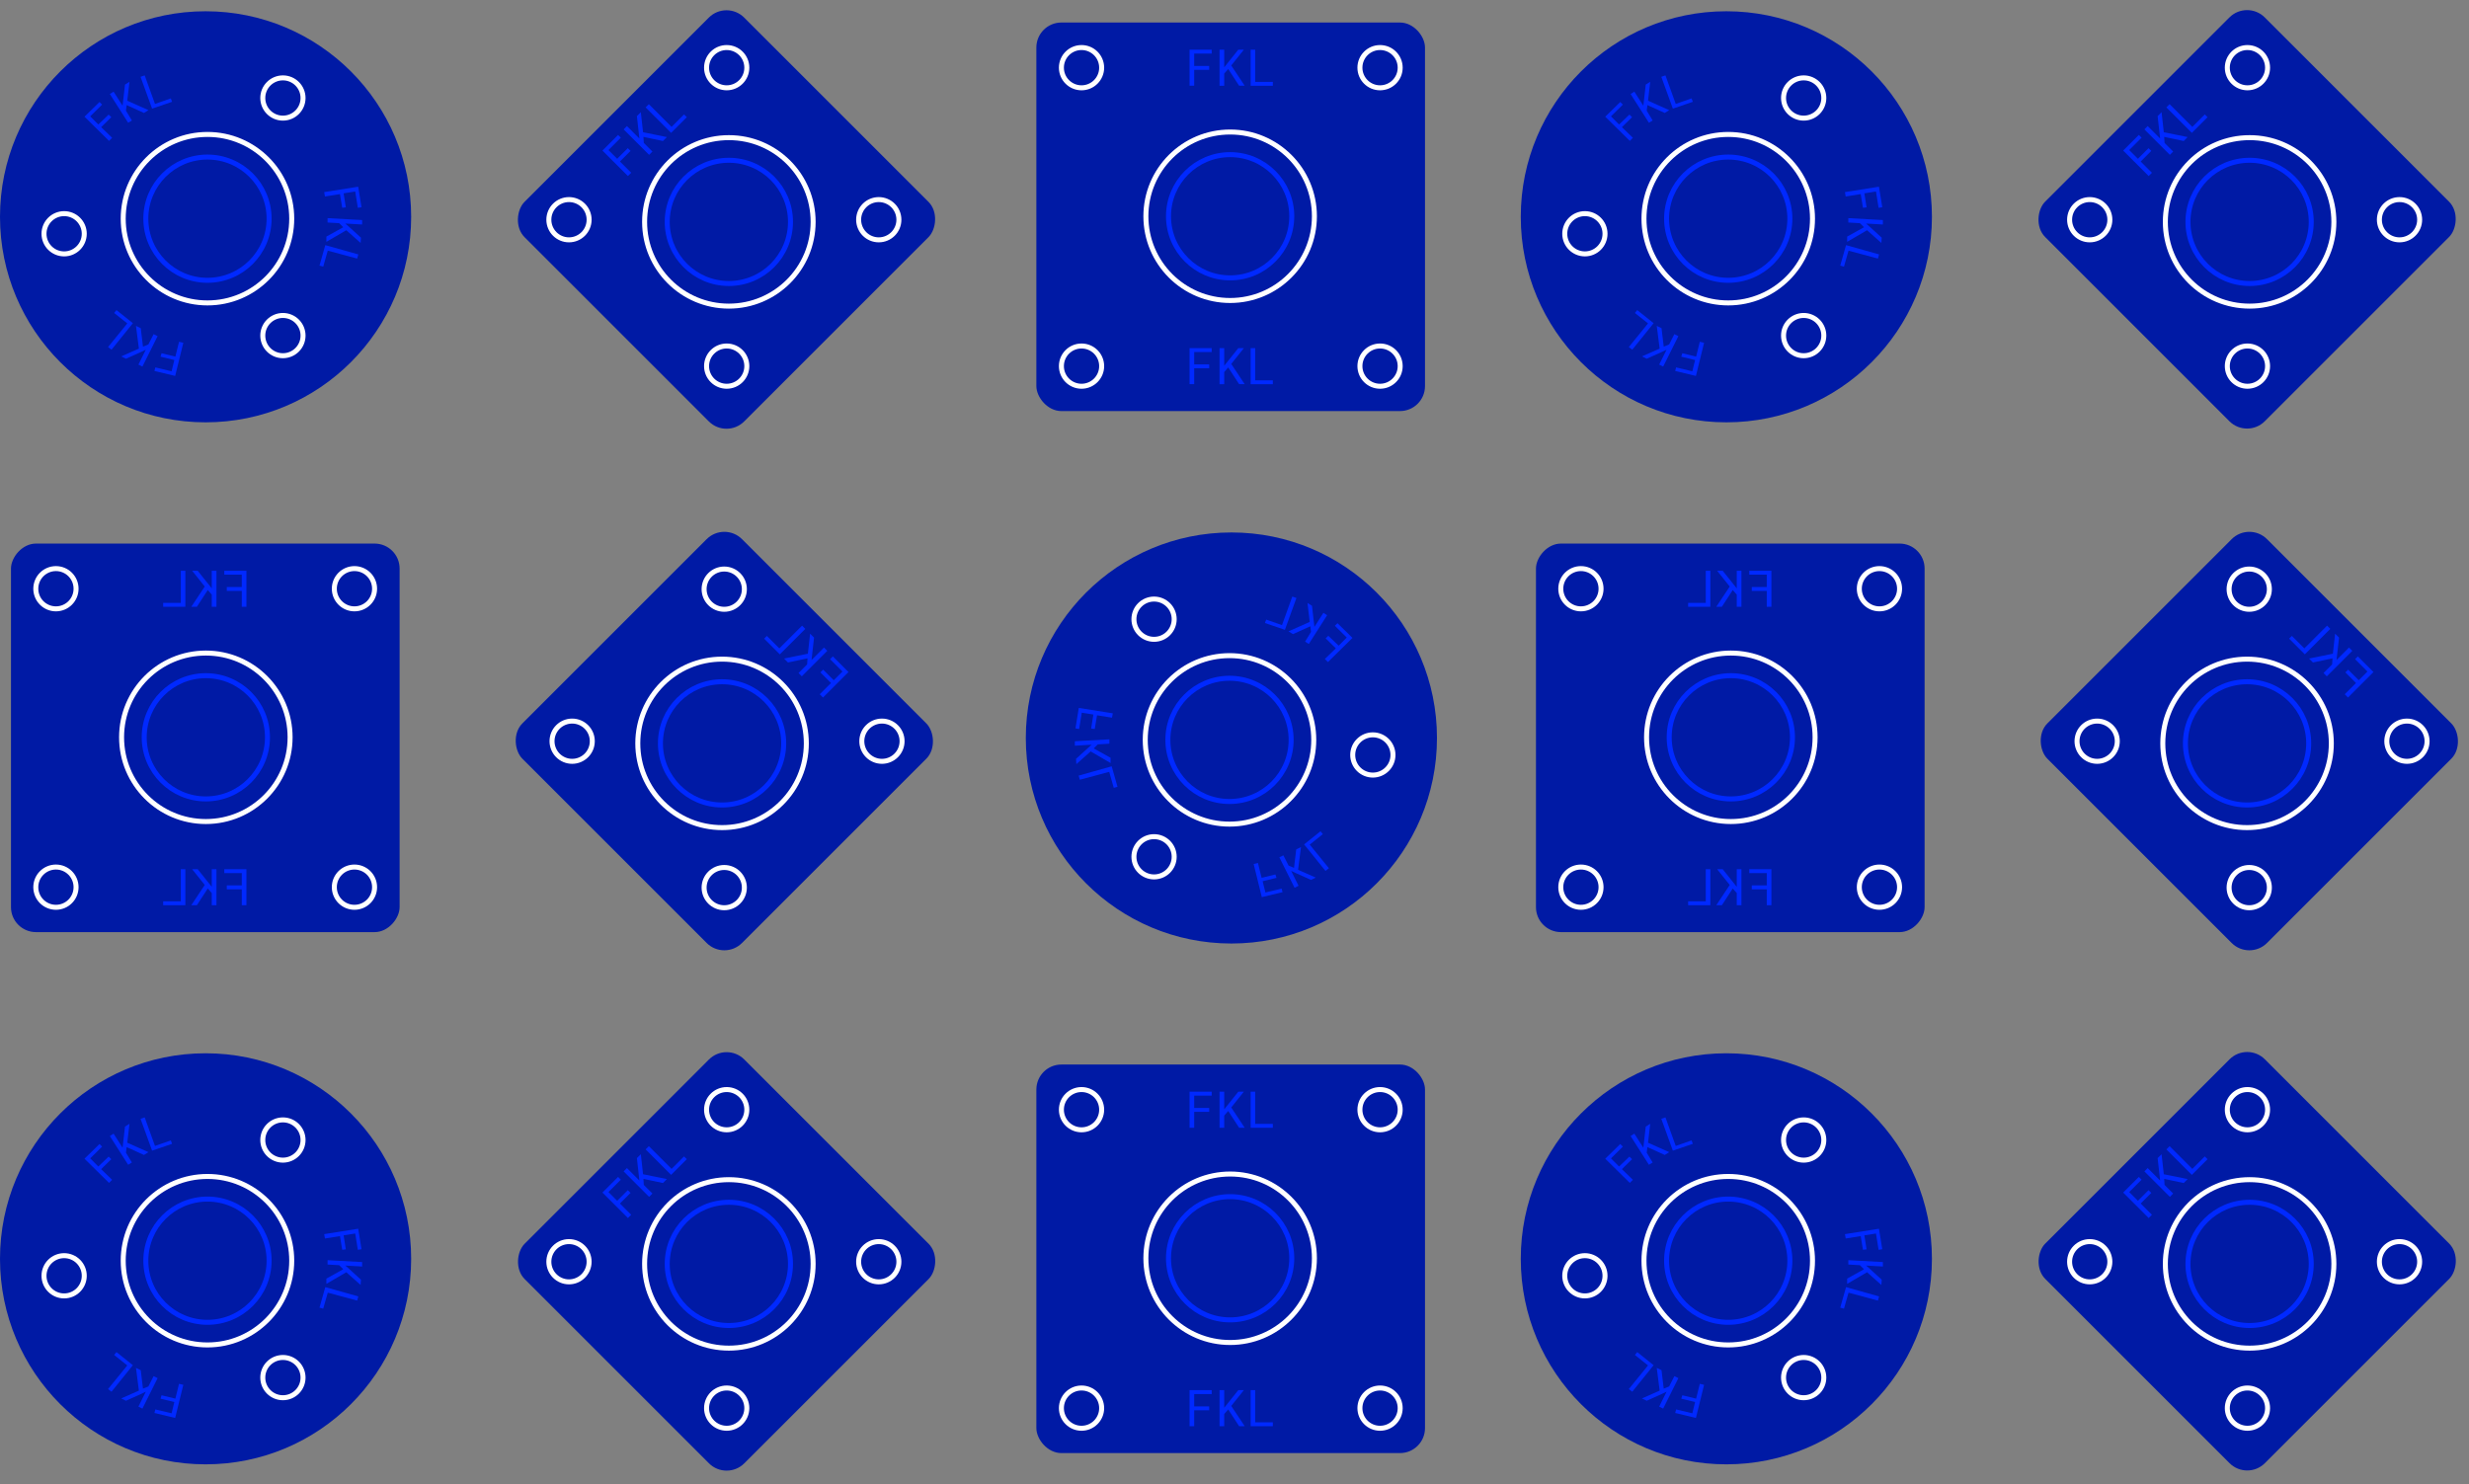 <svg fill="none" height="297" viewBox="0 0 494 297" width="494" xmlns="http://www.w3.org/2000/svg"><rect x="0" y="0" width="494" height="297" fill="#808080" stroke="none"/><circle cx="41.133" cy="43.387" fill="#001aa5" r="41.133"/><g fill="#0029ff"><path d="m22.27 23.451-2.033 1.996 2.199 2.133-.622.615-4.909-4.84 3.001-2.939.525.519-2.379 2.351 1.618 1.627 2.074-1.982z"/><path d="m25.339 21.031-.138 1.121 1.189 1.955-.747.465-3.665-5.755.747-.478 1.798 2.816.124-1.039.36-3.185.899-.561-.443 3.787 4.245 1.887-.899.561z"/><path d="m31.009 20.799 3.167-1.107.249.683-3.997 1.367-2.309-6.371.83-.287z"/><path d="m68.473 41.578-.456-2.734-3.001.478-.152-.875 6.804-1.08.664 4.101-.733.123-.525-3.267-2.323.369.443 2.803z"/><path d="m68.679 45.475-.816-.807-2.323-.137v-.875l6.915.383v.889l-3.361-.191.788.697 2.337 2.133-.069 1.053-2.863-2.543-3.983 2.324v-1.053z"/><path d="m65.583 50.164-.913 3.199-.747-.205 1.162-4.101 6.61 1.859-.235.834z"/><path d="m32.323 70.698 2.766.67.733-2.967.857.205-1.632 6.63-4.149-.998.18-.711 3.25.779.553-2.256-2.766-.67z"/><path d="m28.604 69.372 1.079-.437 1.051-2.064.802.397-3.042 6.097-.802-.397 1.48-2.98-.954.451-3.015 1.353-.954-.465 3.54-1.558-.581-4.553.954.465z"/><path d="m25.464 64.724-2.627-2.092.47-.574 3.277 2.625-4.273 5.304-.692-.533z"/></g><circle cx="41.511" cy="43.764" r="16.859" stroke="#fff"/><circle cx="41.51" cy="43.764" r="12.331" stroke="#0029ff"/><circle r="4.028" stroke="#fff" transform="matrix(-1 0 0 1 56.606 19.613)"/><circle r="4.028" stroke="#fff" transform="matrix(-1 0 0 1 56.606 67.161)"/><circle r="4.028" stroke="#fff" transform="matrix(-1 0 0 1 12.831 46.783)"/><rect fill="#001aa5" height="62.156" rx="5" transform="matrix(.707 .707 -.707 .707 42.58 -102.797)" width="62.156" x="145.377"/><circle cx="145.832" cy="44.406" r="16.859" stroke="#fff"/><circle cx="145.831" cy="44.406" r="12.331" stroke="#0029ff"/><circle r="4.028" stroke="#fff" transform="matrix(-1 0 0 1 145.397 13.544)"/><circle r="4.028" stroke="#fff" transform="matrix(-1 0 0 1 145.397 73.272)"/><circle r="4.028" stroke="#fff" transform="matrix(-1 0 0 1 175.825 43.971)"/><circle r="4.028" stroke="#fff" transform="matrix(-1 0 0 1 113.843 43.971)"/><path d="m126.159 30.201-2.122 2.122 2.252 2.252-.655.655-5.099-5.099 3.131-3.131.553.553-2.476 2.476 1.744 1.744 2.122-2.122zm2.578-2.808.077 1.212 1.722 1.723-.661.662-5.099-5.099.662-.662 2.49 2.49-.123-1.11-.378-3.369.788-.788.448 4.013 4.77.967-.788.788zm5.634-2 2.493-2.493.55.55-3.141 3.141-5.099-5.099.648-.648z" fill="#0029ff"/><rect fill="#001aa5" height="77.759" rx="5" width="77.759" x="207.357" y="4.508"/><path d="m241.937 13.974h-3.002v3.184h-.926v-7.211h4.428v.782h-3.502v2.466h3.002zm3.808-.163-.802.911v2.437h-.936v-7.211h.936v3.521l.698-.872 2.115-2.65h1.114l-2.521 3.155 2.689 4.056h-1.114zm5.398 2.57h3.526v.777h-4.442v-7.211h.916z" fill="#0029ff"/><path d="m241.937 73.702-3.002 0v3.184h-.926v-7.211h4.428v.782h-3.502v2.466h3.002zm3.808-.163-.802.911v2.437h-.936v-7.211h.936v3.521l.698-.872 2.115-2.65h1.114l-2.521 3.155 2.689 4.056-1.114-0zm5.398 2.57h3.526v.777l-4.442 0v-7.211h.916z" fill="#0029ff"/><circle cx="246.129" cy="43.279" r="16.859" stroke="#fff"/><circle cx="246.127" cy="43.279" r="12.331" stroke="#0029ff"/><circle r="4.028" stroke="#fff" transform="matrix(-1 0 0 1 216.393 13.544)"/><circle r="4.028" stroke="#fff" transform="matrix(-1 0 0 1 276.122 13.544)"/><circle r="4.028" stroke="#fff" transform="matrix(-1 0 0 1 216.393 73.272)"/><circle r="4.028" stroke="#fff" transform="matrix(-1 0 0 1 276.122 73.272)"/><circle cx="345.409" cy="43.387" fill="#001aa5" r="41.133"/><path d="m326.545 23.451-2.033 1.996 2.199 2.133-.622.615-4.909-4.84 3.001-2.939.525.519-2.379 2.352 1.618 1.627 2.075-1.982z" fill="#0029ff"/><path d="m329.614 21.031-.138 1.121 1.189 1.955-.746.465-3.665-5.756.747-.478 1.797 2.816.125-1.039.359-3.185.899-.56-.442 3.787 4.245 1.887-.899.56z" fill="#0029ff"/><path d="m335.285 20.798 3.167-1.107.249.684-3.997 1.367-2.309-6.371.829-.287z" fill="#0029ff"/><path d="m372.748 41.578-.456-2.734-3.001.478-.152-.875 6.804-1.08.663 4.101-.733.123-.525-3.267-2.323.369.442 2.803z" fill="#0029ff"/><path d="m372.954 45.475-.816-.807-2.323-.137v-.875l6.915.383v.889l-3.361-.191.788.697 2.338 2.133-.07 1.053-2.862-2.543-3.983 2.324v-1.053z" fill="#0029ff"/><path d="m369.857 50.164-.913 3.199-.747-.205 1.162-4.101 6.61 1.859-.235.834z" fill="#0029ff"/><path d="m336.598 70.698 2.766.67.733-2.967.857.205-1.631 6.63-4.149-.998.18-.711 3.249.779.554-2.256-2.766-.67z" fill="#0029ff"/><path d="m332.88 69.372 1.078-.438 1.051-2.064.802.397-3.042 6.097-.802-.397 1.48-2.98-.955.451-3.014 1.353-.955-.465 3.541-1.558-.581-4.553.954.465z" fill="#0029ff"/><path d="m329.739 64.724-2.628-2.092.471-.574 3.277 2.625-4.273 5.304-.691-.533z" fill="#0029ff"/><circle cx="345.787" cy="43.764" r="16.859" stroke="#fff"/><circle cx="345.786" cy="43.764" r="12.331" stroke="#0029ff"/><circle r="4.028" stroke="#fff" transform="matrix(-1 0 0 1 360.882 19.613)"/><circle r="4.028" stroke="#fff" transform="matrix(-1 0 0 1 360.882 67.161)"/><circle r="4.028" stroke="#fff" transform="matrix(-1 0 0 1 317.106 46.783)"/><rect fill="#001aa5" height="62.156" rx="5" transform="matrix(.707 .707 -.707 .707 131.699 -317.951)" width="62.156" x="449.65"/><circle cx="450.105" cy="44.406" r="16.859" stroke="#fff"/><circle cx="450.104" cy="44.406" r="12.331" stroke="#0029ff"/><circle r="4.028" stroke="#fff" transform="matrix(-1 0 0 1 449.671 13.544)"/><circle r="4.028" stroke="#fff" transform="matrix(-1 0 0 1 449.671 73.272)"/><circle r="4.028" stroke="#fff" transform="matrix(-1 0 0 1 480.098 43.971)"/><circle r="4.028" stroke="#fff" transform="matrix(-1 0 0 1 418.116 43.971)"/><path d="m430.433 30.201-2.123 2.122 2.252 2.252-.655.655-5.098-5.099 3.13-3.131.554.553-2.476 2.476 1.744 1.744 2.122-2.122zm2.577-2.808.077 1.212 1.723 1.723-.662.662-5.099-5.099.662-.662 2.49 2.49-.123-1.11-.378-3.369.788-.788.448 4.013 4.77.967-.788.788zm5.635-2 2.493-2.493.55.55-3.142 3.141-5.098-5.099.648-.648z" fill="#0029ff"/><circle cx="41.133" cy="251.925" fill="#001aa5" r="41.133"/><path d="m22.27 231.988-2.033 1.996 2.199 2.133-.622.615-4.909-4.839 3.001-2.94.525.52-2.379 2.351 1.618 1.627 2.074-1.982z" fill="#0029ff"/><path d="m25.339 229.569-.138 1.121 1.189 1.955-.747.465-3.665-5.756.747-.478 1.798 2.816.124-1.039.36-3.185.899-.561-.443 3.787 4.245 1.887-.899.56z" fill="#0029ff"/><path d="m31.009 229.337 3.167-1.108.249.684-3.997 1.367-2.309-6.371.83-.287z" fill="#0029ff"/><path d="m68.473 250.116-.456-2.734-3.001.478-.152-.875 6.804-1.08.664 4.101-.733.123-.525-3.267-2.323.369.443 2.803z" fill="#0029ff"/><path d="m68.679 254.013-.816-.807-2.323-.136v-.875l6.915.382v.889l-3.361-.191.788.697 2.337 2.133-.069 1.052-2.863-2.543-3.983 2.324v-1.052z" fill="#0029ff"/><path d="m65.583 258.701-.913 3.199-.747-.205 1.162-4.101 6.61 1.859-.235.834z" fill="#0029ff"/><path d="m32.323 279.236 2.766.67.733-2.967.857.205-1.632 6.631-4.149-.998.18-.711 3.25.779.553-2.256-2.766-.67z" fill="#0029ff"/><path d="m28.604 277.91 1.079-.438 1.051-2.064.802.396-3.042 6.098-.802-.397 1.48-2.98-.954.451-3.015 1.353-.954-.464 3.54-1.559-.581-4.552.954.464z" fill="#0029ff"/><path d="m25.464 273.262-2.627-2.092.47-.574 3.277 2.625-4.273 5.304-.692-.533z" fill="#0029ff"/><circle cx="41.511" cy="252.302" r="16.859" stroke="#fff"/><circle cx="41.51" cy="252.302" r="12.331" stroke="#0029ff"/><circle r="4.028" stroke="#fff" transform="matrix(-1 0 0 1 56.606 228.151)"/><circle r="4.028" stroke="#fff" transform="matrix(-1 0 0 1 56.606 275.699)"/><circle r="4.028" stroke="#fff" transform="matrix(-1 0 0 1 12.831 255.322)"/><rect fill="#001aa5" height="62.156" rx="5" transform="matrix(.707 .707 -.707 .707 190.038 -41.718)" width="62.156" x="145.377" y="208.537"/><circle cx="145.832" cy="252.943" r="16.859" stroke="#fff"/><circle cx="145.831" cy="252.943" r="12.331" stroke="#0029ff"/><circle r="4.028" stroke="#fff" transform="matrix(-1 0 0 1 145.397 222.081)"/><circle r="4.028" stroke="#fff" transform="matrix(-1 0 0 1 145.397 281.809)"/><circle r="4.028" stroke="#fff" transform="matrix(-1 0 0 1 175.825 252.509)"/><circle r="4.028" stroke="#fff" transform="matrix(-1 0 0 1 113.843 252.509)"/><path d="m126.159 238.738-2.122 2.122 2.252 2.252-.655.654-5.099-5.098 3.131-3.131.553.553-2.476 2.476 1.744 1.744 2.122-2.122zm2.578-2.809.077 1.212 1.722 1.723-.661.662-5.099-5.099.662-.662 2.49 2.49-.123-1.11-.378-3.369.788-.788.448 4.013 4.77.967-.788.788zm5.634-1.999 2.493-2.494.55.55-3.141 3.141-5.099-5.098.648-.648z" fill="#0029ff"/><rect fill="#001aa5" height="77.759" rx="5" width="77.759" x="207.357" y="213.045"/><path d="m241.937 222.511h-3.002v3.184h-.926v-7.211h4.428v.783h-3.502v2.466h3.002zm3.808-.164-.802.911v2.437h-.936v-7.211h.936v3.521l.698-.871 2.115-2.65h1.114l-2.521 3.155 2.689 4.056h-1.114zm5.398 2.571 3.526-.001v.778h-4.442v-7.211h.916z" fill="#0029ff"/><path d="m241.937 282.238h-3.002v3.185h-.926v-7.211h4.428v.783h-3.502v2.466h3.002zm3.808-.163-.802.911v2.437h-.936v-7.211h.936v3.521l.698-.871 2.115-2.65h1.114l-2.521 3.155 2.689 4.056h-1.114zm5.398 2.57h3.526v.778h-4.442v-7.211h.916z" fill="#0029ff"/><circle cx="246.129" cy="251.815" r="16.859" stroke="#fff"/><circle cx="246.127" cy="251.815" r="12.331" stroke="#0029ff"/><circle r="4.028" stroke="#fff" transform="matrix(-1 0 0 1 216.393 222.081)"/><circle r="4.028" stroke="#fff" transform="matrix(-1 0 0 1 276.122 222.081)"/><circle r="4.028" stroke="#fff" transform="matrix(-1 0 0 1 216.393 281.809)"/><circle r="4.028" stroke="#fff" transform="matrix(-1 0 0 1 276.122 281.809)"/><circle cx="345.409" cy="251.925" fill="#001aa5" r="41.133"/><path d="m326.545 231.988-2.033 1.996 2.199 2.133-.622.615-4.909-4.839 3.001-2.94.525.52-2.379 2.351 1.618 1.627 2.075-1.982z" fill="#0029ff"/><path d="m329.614 229.569-.138 1.121 1.189 1.955-.746.465-3.665-5.756.747-.478 1.797 2.816.125-1.039.359-3.185.899-.561-.442 3.787 4.245 1.887-.899.56z" fill="#0029ff"/><path d="m335.285 229.337 3.167-1.108.249.684-3.997 1.367-2.309-6.371.829-.287z" fill="#0029ff"/><path d="m372.748 250.116-.456-2.734-3.001.478-.152-.874 6.804-1.08.663 4.101-.733.123-.525-3.268-2.323.37.442 2.802z" fill="#0029ff"/><path d="m372.954 254.013-.816-.807-2.323-.136v-.875l6.915.382v.889l-3.361-.191.788.697 2.338 2.133-.07 1.052-2.862-2.543-3.983 2.324v-1.052z" fill="#0029ff"/><path d="m369.857 258.702-.913 3.199-.747-.205 1.162-4.102 6.61 1.86-.235.834z" fill="#0029ff"/><path d="m336.598 279.236 2.766.67.733-2.967.857.205-1.631 6.631-4.149-.998.18-.711 3.249.779.554-2.256-2.766-.67z" fill="#0029ff"/><path d="m332.88 277.91 1.078-.438 1.051-2.064.802.396-3.042 6.098-.802-.397 1.48-2.98-.955.451-3.014 1.353-.955-.464 3.541-1.559-.581-4.552.954.464z" fill="#0029ff"/><path d="m329.739 273.262-2.628-2.092.471-.574 3.277 2.625-4.273 5.304-.691-.533z" fill="#0029ff"/><circle cx="345.787" cy="252.302" r="16.859" stroke="#fff"/><circle cx="345.786" cy="252.302" r="12.331" stroke="#0029ff"/><circle r="4.028" stroke="#fff" transform="matrix(-1 0 0 1 360.882 228.151)"/><circle r="4.028" stroke="#fff" transform="matrix(-1 0 0 1 360.882 275.699)"/><circle r="4.028" stroke="#fff" transform="matrix(-1 0 0 1 317.106 255.322)"/><rect fill="#001aa5" height="62.156" rx="5" transform="matrix(.707 .707 -.707 .707 279.157 -256.871)" width="62.156" x="449.65" y="208.537"/><circle cx="450.105" cy="252.943" r="16.859" stroke="#fff"/><circle cx="450.104" cy="252.943" r="12.331" stroke="#0029ff"/><circle r="4.028" stroke="#fff" transform="matrix(-1 0 0 1 449.671 222.081)"/><circle r="4.028" stroke="#fff" transform="matrix(-1 0 0 1 449.671 281.809)"/><circle r="4.028" stroke="#fff" transform="matrix(-1 0 0 1 480.098 252.509)"/><circle r="4.028" stroke="#fff" transform="matrix(-1 0 0 1 418.116 252.509)"/><path d="m430.433 238.738-2.123 2.122 2.252 2.252-.655.654-5.098-5.098 3.13-3.131.554.553-2.476 2.476 1.744 1.744 2.122-2.122zm2.577-2.809.077 1.212 1.723 1.723-.662.662-5.099-5.099.662-.662 2.49 2.49-.123-1.11-.378-3.369.788-.788.448 4.013 4.77.967-.788.788zm5.635-1.999 2.493-2.494.55.55-3.142 3.141-5.098-5.098.648-.648z" fill="#0029ff"/><rect fill="#001aa5" height="62.156" rx="5" transform="matrix(-.707 .707 .707 .707 450.049 104.365)" width="62.156"/><circle r="16.859" stroke="#fff" transform="matrix(-1 0 0 1 449.594 148.771)"/><circle r="12.331" stroke="#0029ff" transform="matrix(-1 0 0 1 449.595 148.77)"/><circle cx="450.028" cy="117.909" r="4.028" stroke="#fff"/><circle cx="450.028" cy="177.637" r="4.028" stroke="#fff"/><circle cx="419.601" cy="148.336" r="4.028" stroke="#fff"/><circle cx="481.583" cy="148.336" r="4.028" stroke="#fff"/><path d="m469.267 134.565 2.122 2.123-2.252 2.251.655.655 5.099-5.099-3.131-3.13-.553.553 2.475 2.476-1.743 1.744-2.123-2.122zm-2.578-2.808-.077 1.212-1.723 1.723.662.661 5.099-5.098-.662-.662-2.49 2.49.123-1.11.378-3.369-.788-.788-.448 4.013-4.77.967.788.787zm-5.634-2-2.494-2.493-.549.55 3.141 3.141 5.099-5.099-.648-.648z" fill="#0029ff"/><rect fill="#001aa5" height="77.759" rx="5" transform="matrix(-1 0 0 1 385.076 108.785)" width="77.759"/><path d="m350.497 118.251h3.001v3.184h.926v-7.211h-4.427v.783h3.501v2.466h-3.001zm-3.808-.164.802.911v2.437h.936v-7.211h-.936v3.521l-.698-.871-2.115-2.65h-1.114l2.52 3.155-2.689 4.056h1.115zm-5.398 2.571-3.527-.001v.778h4.443v-7.211h-.916z" fill="#0029ff"/><path d="m350.497 177.979h3.001v3.184h.926v-7.211h-4.427v.783h3.501v2.466h-3.001zm-3.808-.164.802.911v2.437h.936v-7.211h-.936v3.522l-.698-.872-2.115-2.65h-1.114l2.52 3.155-2.689 4.056h1.115zm-5.398 2.571-3.527-.001v.778h4.443v-7.211h-.916z" fill="#0029ff"/><circle r="16.859" stroke="#fff" transform="matrix(-1 0 0 1 346.305 147.555)"/><circle r="12.331" stroke="#0029ff" transform="matrix(-1 0 0 1 346.306 147.555)"/><circle cx="376.04" cy="117.821" r="4.028" stroke="#fff"/><circle cx="316.312" cy="117.821" r="4.028" stroke="#fff"/><circle cx="376.04" cy="177.549" r="4.028" stroke="#fff"/><circle cx="316.312" cy="177.549" r="4.028" stroke="#fff"/><circle fill="#001aa5" r="41.133" transform="matrix(-1 0 0 1 246.378 147.693)"/><path d="m265.242 127.757 2.033 1.996-2.199 2.132.622.616 4.909-4.84-3-2.939-.526.519 2.379 2.352-1.618 1.626-2.075-1.982z" fill="#0029ff"/><path d="m262.173 125.337.138 1.121-1.189 1.955.747.465 3.664-5.756-.747-.478-1.797 2.816-.125-1.039-.359-3.185-.899-.561.442 3.787-4.245 1.887.899.56z" fill="#0029ff"/><path d="m256.502 125.105-3.167-1.108-.248.684 3.996 1.367 2.31-6.371-.83-.287z" fill="#0029ff"/><path d="m219.039 145.884.456-2.734 3.001.479.152-.875-6.803-1.08-.664 4.101.733.123.525-3.267 2.323.369-.442 2.802z" fill="#0029ff"/><path d="m218.833 149.781.816-.807 2.323-.136v-.875l-6.915.382v.889l3.361-.191-.788.697-2.337 2.133.069 1.052 2.862-2.543 3.983 2.325v-1.053z" fill="#0029ff"/><path d="m221.93 154.47.913 3.199.747-.205-1.162-4.101-6.61 1.859.235.834z" fill="#0029ff"/><path d="m255.189 175.004-2.766.67-.733-2.967-.857.205 1.632 6.631 4.148-.998-.179-.711-3.25.779-.553-2.256 2.765-.67z" fill="#0029ff"/><path d="m258.908 173.678-1.079-.438-1.051-2.064-.802.396 3.042 6.098.802-.397-1.479-2.98.954.451 3.014 1.353.955-.464-3.541-1.559.581-4.552-.954.464z" fill="#0029ff"/><path d="m262.048 169.03 2.628-2.092-.471-.574-3.277 2.625 4.273 5.304.692-.533z" fill="#0029ff"/><circle r="16.859" stroke="#fff" transform="matrix(-1 0 0 1 246 148.071)"/><circle r="12.331" stroke="#0029ff" transform="matrix(-1 0 0 1 246.001 148.07)"/><circle cx="230.905" cy="123.919" r="4.028" stroke="#fff"/><circle cx="230.905" cy="171.468" r="4.028" stroke="#fff"/><circle cx="274.681" cy="151.09" r="4.028" stroke="#fff"/><rect fill="#001aa5" height="62.156" rx="5" transform="matrix(-.707 .707 .707 .707 144.926 104.365)" width="62.156"/><circle r="16.859" stroke="#fff" transform="matrix(-1 0 0 1 144.471 148.771)"/><circle r="12.331" stroke="#0029ff" transform="matrix(-1 0 0 1 144.472 148.77)"/><circle cx="144.905" cy="117.909" r="4.028" stroke="#fff"/><circle cx="144.905" cy="177.637" r="4.028" stroke="#fff"/><circle cx="114.478" cy="148.336" r="4.028" stroke="#fff"/><circle cx="176.46" cy="148.336" r="4.028" stroke="#fff"/><path d="m164.144 134.565 2.122 2.123-2.252 2.251.655.655 5.099-5.099-3.131-3.13-.553.553 2.475 2.476-1.743 1.744-2.123-2.122zm-2.578-2.808-.077 1.212-1.723 1.723.662.661 5.099-5.098-.662-.662-2.49 2.49.123-1.11.378-3.369-.788-.788-.448 4.013-4.77.967.788.787zm-5.634-2-2.494-2.493-.549.55 3.141 3.141 5.098-5.099-.647-.648z" fill="#0029ff"/><rect fill="#001aa5" height="77.759" rx="5" transform="matrix(-1 0 0 1 79.955 108.785)" width="77.759"/><path d="m45.376 118.251h3.001v3.184h.926v-7.211h-4.427v.783h3.501v2.466h-3.001zm-3.808-.164.802.911v2.437h.936v-7.211h-.936l-0 3.521-.698-.871-2.115-2.65h-1.114l2.521 3.155-2.689 4.056h1.114zm-5.398 2.571-3.526-.001v.778h4.442l0-7.211h-.916z" fill="#0029ff"/><path d="m45.376 177.979h3.001v3.184h.926v-7.211h-4.427v.783h3.501v2.466h-3.001zm-3.808-.164.802.911v2.437h.936v-7.211h-.936l-0 3.522-.698-.872-2.115-2.65h-1.114l2.521 3.155-2.689 4.056h1.114zm-5.398 2.571-3.526-.001v.778h4.442l0-7.211h-.916z" fill="#0029ff"/><circle r="16.859" stroke="#fff" transform="matrix(-1 0 0 1 41.184 147.555)"/><circle r="12.331" stroke="#0029ff" transform="matrix(-1 0 0 1 41.185 147.555)"/><circle cx="70.919" cy="117.821" r="4.028" stroke="#fff"/><circle cx="11.191" cy="117.821" r="4.028" stroke="#fff"/><circle cx="70.919" cy="177.549" r="4.028" stroke="#fff"/><circle cx="11.191" cy="177.549" r="4.028" stroke="#fff"/></svg>